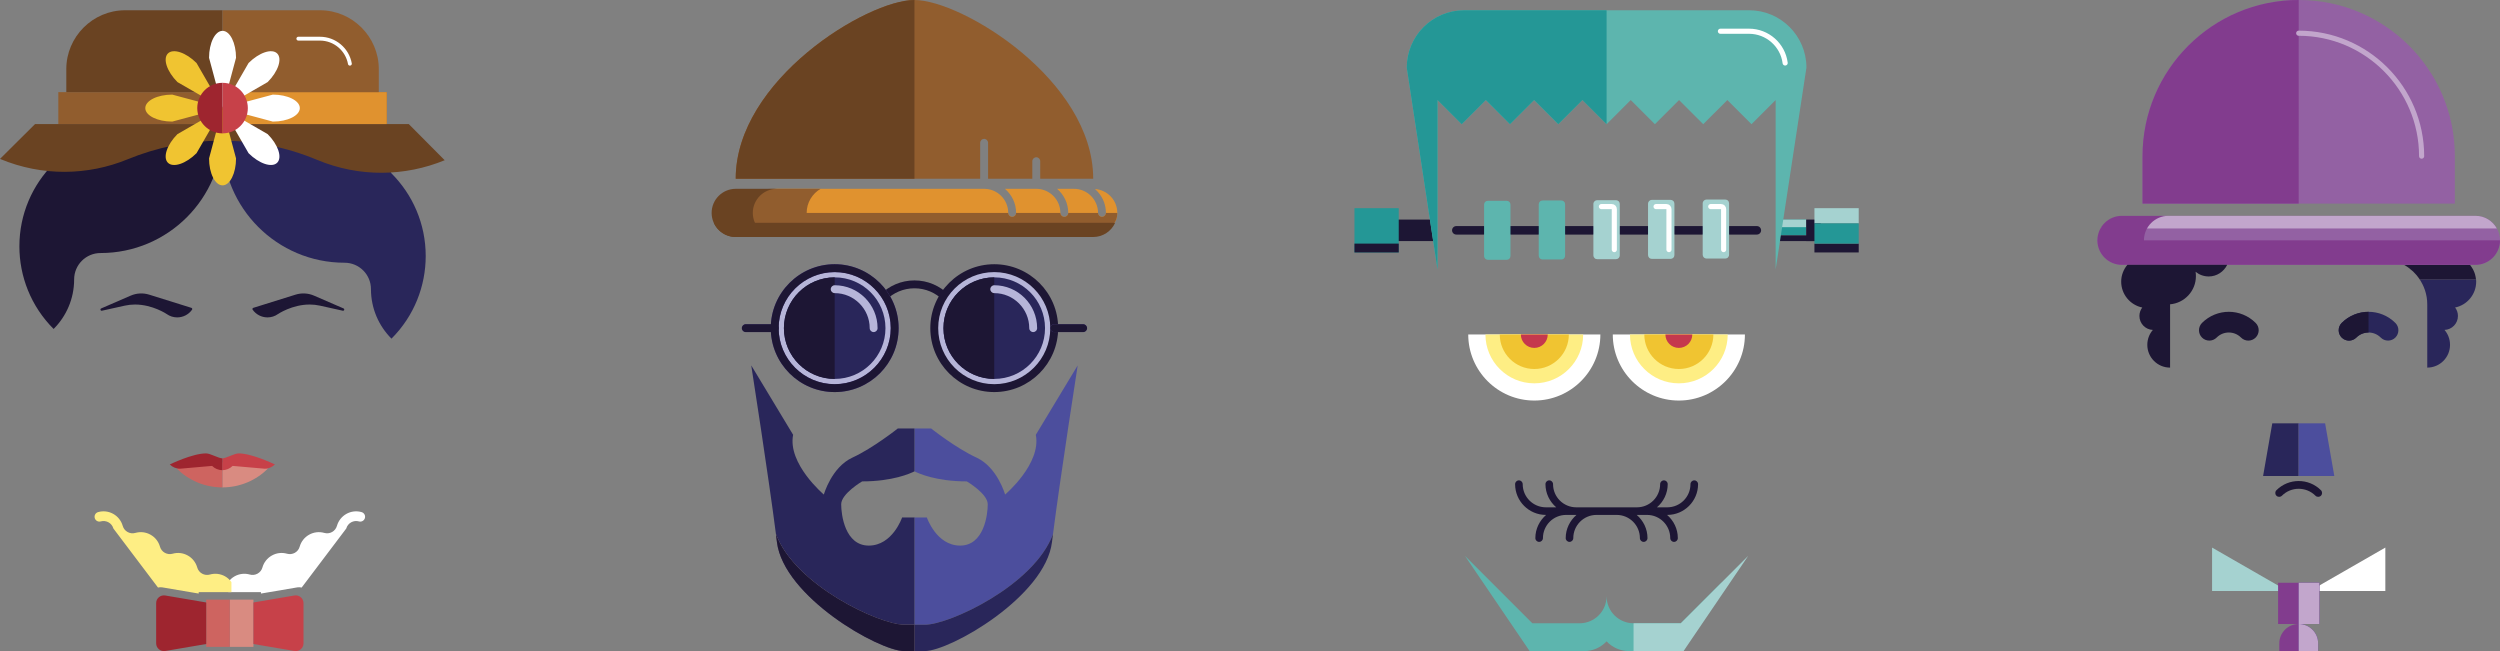 <?xml version="1.0" encoding="utf-8"?>
<!-- Generator: Adobe Illustrator 15.1.0, SVG Export Plug-In . SVG Version: 6.00 Build 0)  -->
<!DOCTYPE svg PUBLIC "-//W3C//DTD SVG 1.1//EN" "http://www.w3.org/Graphics/SVG/1.1/DTD/svg11.dtd">
<svg version="1.1" id="Calque_1" xmlns="http://www.w3.org/2000/svg" xmlns:xlink="http://www.w3.org/1999/xlink" x="0px" y="0px"
	 width="487.637px" height="127.001px" viewBox="0 0 487.637 127.001"
	 enable-background="new 0 0 487.637 127.001" xml:space="preserve">
<rect x="0" y="0" width="487.637" height="127.001" fill="#808080" stroke="none"/>
<path fill="#1D1634" d="M187.01,64.874c-0.425,0-0.77-0.344-0.77-0.769
	c0-4.341-3.529-7.871-7.869-7.871c-4.341,0-7.87,3.53-7.87,7.871
	c0,0.425-0.346,0.769-0.771,0.769s-0.768-0.344-0.768-0.769
	c0-5.189,4.22-9.41,9.408-9.41c5.187,0,9.407,4.221,9.407,9.41
	C187.778,64.529,187.434,64.874,187.01,64.874"/>
<path fill="#B6B5D9" d="M205.631,64.006c0,6.461-5.238,11.699-11.699,11.699
	c-6.462,0-11.7-5.238-11.7-11.699c0-6.461,5.238-11.701,11.7-11.701
	C200.393,52.305,205.631,57.545,205.631,64.006"/>
<path fill="#29265A" d="M203.837,64.006c0,5.47-4.437,9.904-9.905,9.904
	c-5.47,0-9.906-4.434-9.906-9.904c0-5.47,4.437-9.906,9.906-9.906
	C199.4,54.1,203.837,58.536,203.837,64.006"/>
<path fill="#1D1634" d="M193.932,54.1c-5.47,0-9.906,4.436-9.906,9.906
	c0,5.47,4.437,9.905,9.906,9.905V54.1z"/>
<path fill="#1D1634" d="M193.932,76.475c-6.876,0-12.47-5.594-12.47-12.468
	c0-6.877,5.594-12.47,12.47-12.47c6.875,0,12.468,5.593,12.468,12.47
	C206.399,70.88,200.807,76.475,193.932,76.475 M193.932,53.074
	c-6.027,0-10.931,4.904-10.931,10.932c0,6.027,4.903,10.93,10.931,10.93
	c6.026,0,10.93-4.903,10.93-10.93C204.861,57.979,199.958,53.074,193.932,53.074"/>
<path fill="#2E2866" d="M172.715,64.006c0,5.47-4.435,9.904-9.904,9.904
	c-5.471,0-9.905-4.434-9.905-9.904c0-5.47,4.435-9.906,9.905-9.906
	C168.28,54.1,172.715,58.536,172.715,64.006"/>
<path fill="#1D1634" d="M337.352,45.755c-0.461,0-0.834-0.371-0.834-0.827
	c0-0.462,0.373-0.832,0.834-0.832h5.326c0.461,0,0.834,0.37,0.834,0.832
	c0,0.456-0.373,0.827-0.834,0.827H337.352z"/>
<path fill="#1D1634" d="M326.695,45.755c-0.459,0-0.832-0.371-0.832-0.827
	c0-0.462,0.373-0.832,0.832-0.832h5.328c0.455,0,0.834,0.37,0.834,0.832
	c0,0.456-0.379,0.827-0.834,0.827H326.695z"/>
<path fill="#1D1634" d="M316.035,45.755c-0.461,0-0.832-0.371-0.832-0.827
	c0-0.462,0.371-0.832,0.832-0.832h5.328c0.461,0,0.832,0.37,0.832,0.832
	c0,0.456-0.371,0.827-0.832,0.827H316.035z"/>
<path fill="#1D1634" d="M305.379,45.755c-0.461,0-0.832-0.371-0.832-0.827
	c0-0.462,0.371-0.832,0.832-0.832h5.328c0.461,0,0.832,0.37,0.832,0.832
	c0,0.456-0.371,0.827-0.832,0.827H305.379z"/>
<path fill="#1D1634" d="M294.721,45.755c-0.461,0-0.832-0.371-0.832-0.827
	c0-0.462,0.371-0.832,0.832-0.832h5.327c0.46,0,0.832,0.37,0.832,0.832
	c0,0.456-0.372,0.827-0.832,0.827H294.721z"/>
<path fill="#1D1634" d="M284.064,45.755c-0.46,0-0.833-0.371-0.833-0.827
	c0-0.462,0.373-0.832,0.833-0.832h5.328c0.456,0,0.828,0.37,0.828,0.832
	c0,0.456-0.372,0.827-0.828,0.827H284.064z"/>
<path fill="#A5D2D0" d="M332.859,50.431c-0.195,0-0.385-0.076-0.521-0.214
	c-0.137-0.137-0.219-0.328-0.219-0.521v-10.034c0-0.197,0.082-0.388,0.219-0.525
	c0.137-0.137,0.326-0.215,0.521-0.215h3.666c0.197,0,0.389,0.078,0.523,0.215
	c0.139,0.137,0.217,0.328,0.217,0.525v10.034c0,0.199-0.078,0.384-0.217,0.521
	c-0.139,0.142-0.326,0.214-0.523,0.214H332.859z"/>
<path fill="#A5D2D0" d="M311.537,50.555c-0.193,0-0.383-0.077-0.521-0.214
	c-0.137-0.138-0.219-0.328-0.219-0.522v-10.034c0-0.198,0.082-0.388,0.219-0.524
	c0.139-0.139,0.328-0.216,0.521-0.216h3.668c0.197,0,0.387,0.077,0.525,0.216
	c0.137,0.136,0.215,0.326,0.215,0.524v10.034c0,0.199-0.078,0.384-0.215,0.522
	c-0.143,0.141-0.328,0.214-0.525,0.214H311.537z"/>
<path fill="#A5D2D0" d="M322.197,50.494c-0.191,0-0.383-0.076-0.52-0.214
	c-0.139-0.139-0.219-0.328-0.219-0.522V39.724c0-0.197,0.08-0.388,0.219-0.524
	c0.137-0.138,0.328-0.216,0.52-0.216h3.668c0.197,0,0.387,0.078,0.525,0.216
	c0.137,0.136,0.213,0.327,0.213,0.524v10.034c0,0.199-0.076,0.383-0.213,0.522
	c-0.143,0.141-0.328,0.214-0.525,0.214H322.197z"/>
<path fill="none" stroke="#FFFFFF" stroke-linecap="round" stroke-linejoin="round" stroke-miterlimit="10" d="
	M323.023,40.295h2.016c0.275,0,0.5,0.224,0.5,0.5v7.891"/>
<path fill="none" stroke="#FFFFFF" stroke-linecap="round" stroke-linejoin="round" stroke-miterlimit="10" d="
	M333.686,40.295h2.016c0.277,0,0.5,0.224,0.5,0.5v7.891"/>
<path fill="none" stroke="#FFFFFF" stroke-linecap="round" stroke-linejoin="round" stroke-miterlimit="10" d="
	M312.363,40.295h2.016c0.275,0,0.5,0.224,0.5,0.5v7.891"/>
<path fill="#72698D" d="M482.117,52.124c0.086,0.135,0.178,0.27,0.252,0.413
	C482.293,52.394,482.207,52.258,482.117,52.124"/>
<path fill="#72698D" d="M481.785,51.655h-0.008c0.014,0.017,0.031,0.033,0.045,0.05
	C481.809,51.69,481.799,51.671,481.785,51.655"/>
<path fill="#72698D" d="M470.562,52.848c0.037,0.035,0.08,0.064,0.117,0.1
	C470.643,52.912,470.6,52.883,470.562,52.848"/>
<path fill="#72698D" d="M482.49,52.787c0.107,0.234,0.205,0.473,0.277,0.723
	C482.691,53.261,482.602,53.021,482.49,52.787"/>
<path fill="#29265A" d="M482.992,54.93c0-0.479-0.086-0.934-0.213-1.37
	c0.084,0.301,0.143,0.614,0.17,0.936h-10.967c-0.057-0.088-0.125-0.165-0.186-0.25
	c1.031,1.444,1.652,3.199,1.652,5.109v12.349c2.455,0,4.443-1.989,4.443-4.444
	c0-1.111-0.408-2.128-1.078-2.906c1.455-0.055,2.621-1.254,2.621-2.725
	c0-0.619-0.205-1.19-0.553-1.647C481.229,59.498,482.992,57.42,482.992,54.93"/>
<path fill="#72698D" d="M471.426,53.749c-0.092-0.112-0.191-0.213-0.287-0.319
	C471.234,53.536,471.334,53.637,471.426,53.749"/>
<g>
	<defs>
		<rect id="SVGID_1_" x="481.822" y="51.706" width="0.295" height="0.418"/>
	</defs>
	<clipPath id="SVGID_2_">
		<use xlink:href="#SVGID_1_"  overflow="visible"/>
	</clipPath>
	<path clip-path="url(#SVGID_2_)" fill="#463751" d="M481.822,51.706c0.107,0.133,0.199,0.276,0.295,0.418
		C482.023,51.98,481.928,51.839,481.822,51.706"/>
</g>
<g opacity="0.7">
	<g>
		<defs>
			<rect id="SVGID_3_" x="471.426" y="53.749" width="0.371" height="0.497"/>
		</defs>
		<clipPath id="SVGID_4_">
			<use xlink:href="#SVGID_3_"  overflow="visible"/>
		</clipPath>
		<path clip-path="url(#SVGID_4_)" fill="#463751" d="M471.795,54.246c-0.119-0.169-0.238-0.337-0.371-0.497
			C471.557,53.908,471.676,54.077,471.795,54.246"/>
	</g>
</g>
<g opacity="0.7">
	<g>
		<defs>
			<rect id="SVGID_5_" x="482.768" y="53.509" width="0.012" height="0.05"/>
		</defs>
		<clipPath id="SVGID_6_">
			<use xlink:href="#SVGID_5_"  overflow="visible"/>
		</clipPath>
		<path clip-path="url(#SVGID_6_)" fill="#463751" d="M482.768,53.509c0.004,0.016,0.008,0.033,0.012,0.05
			C482.775,53.542,482.77,53.525,482.768,53.509"/>
	</g>
</g>
<g opacity="0.7">
	<g>
		<defs>
			<rect id="SVGID_7_" x="470.68" y="52.947" width="0.459" height="0.482"/>
		</defs>
		<clipPath id="SVGID_8_">
			<use xlink:href="#SVGID_7_"  overflow="visible"/>
		</clipPath>
		<path clip-path="url(#SVGID_8_)" fill="#463751" d="M470.68,52.947c0.162,0.153,0.309,0.319,0.459,0.482
			C470.988,53.266,470.842,53.101,470.68,52.947"/>
	</g>
</g>
<g opacity="0.7">
	<g>
		<defs>
			<rect id="SVGID_9_" x="465.023" y="46.925" width="16.752" height="5.922"/>
		</defs>
		<clipPath id="SVGID_10_">
			<use xlink:href="#SVGID_9_"  overflow="visible"/>
		</clipPath>
		<path clip-path="url(#SVGID_10_)" fill="#463751" d="M481.775,51.655c-0.938-1.141-2.344-1.881-3.939-1.881
			c-0.072,0-0.141,0.003-0.209,0.005c-0.979-0.886-2.279-1.426-3.701-1.426
			c-1.562,0-2.975,0.651-3.977,1.695c0.002-0.051,0.004-0.101,0.004-0.154
			c0-1.18-0.516-2.231-1.322-2.968h-3.607v3.638c2.131,0.099,4.062,0.944,5.539,2.284
			c-0.496-0.454-1.037-0.861-1.629-1.193H481.775z"/>
	</g>
</g>
<g opacity="0.7">
	<g>
		<defs>
			<rect id="SVGID_11_" x="482.369" y="52.537" width="0.119" height="0.25"/>
		</defs>
		<clipPath id="SVGID_12_">
			<use xlink:href="#SVGID_11_"  overflow="visible"/>
		</clipPath>
		<path clip-path="url(#SVGID_12_)" fill="#463751" d="M482.369,52.537c0.045,0.082,0.082,0.167,0.119,0.25
			C482.451,52.703,482.412,52.619,482.369,52.537"/>
	</g>
</g>
<path fill="#1D1634" d="M482.949,54.495c-0.027-0.321-0.086-0.635-0.17-0.935
	c-0.004-0.017-0.008-0.035-0.012-0.051c-0.072-0.249-0.17-0.489-0.279-0.722
	c-0.037-0.083-0.074-0.168-0.117-0.25c-0.076-0.144-0.166-0.278-0.254-0.413
	c-0.096-0.142-0.188-0.286-0.295-0.419c-0.014-0.017-0.031-0.033-0.047-0.05h-12.842
	c0.592,0.332,1.133,0.738,1.629,1.193c0.037,0.034,0.078,0.063,0.117,0.099
	c0.162,0.153,0.309,0.318,0.459,0.483c0.096,0.106,0.195,0.207,0.287,0.318
	c0.131,0.16,0.25,0.329,0.371,0.497c0.061,0.085,0.129,0.162,0.186,0.25H482.949z"/>
<path fill="#9361A3" d="M482.859,42.101h-52.535h-9.08l-6.73,2.732
	c-2.641,0-5.406-0.593-5.406,2.045s2.135,4.777,4.775,4.777h7.361h9.08h52.535
	c2.637,0,4.777-2.139,4.777-4.777S485.496,42.101,482.859,42.101"/>
<polygon fill="#A5D2D0" points="431.475,106.806 431.475,115.279 446.213,115.279 "/>
<polygon fill="#FFFFFF" points="465.271,106.806 465.271,115.279 450.531,115.279 "/>
<polygon fill="#29265A" points="443.219,82.571 441.428,92.841 448.371,92.841 448.371,82.571 "/>
<g opacity="0.2">
	<g>
		<defs>
			<rect id="SVGID_13_" x="448.369" y="82.571" width="6.945" height="10.27"/>
		</defs>
		<clipPath id="SVGID_14_">
			<use xlink:href="#SVGID_13_"  overflow="visible"/>
		</clipPath>
		<polygon clip-path="url(#SVGID_14_)" fill="#72698D" points="453.521,82.571 448.371,82.571 448.371,92.841 
			455.314,92.841 		"/>
	</g>
</g>
<polygon fill="#4C4E9D" points="453.521,82.571 448.371,82.571 448.371,92.841 455.314,92.841 "/>
<path fill="#1D1634" d="M444.562,96.913c-0.193,0-0.387-0.073-0.535-0.222
	c-0.297-0.295-0.297-0.774,0-1.071c2.393-2.391,6.287-2.393,8.684,0
	c0.295,0.295,0.297,0.775,0,1.071c-0.293,0.294-0.773,0.295-1.07,0
	c-1.805-1.804-4.74-1.801-6.543,0C444.949,96.84,444.754,96.913,444.562,96.913"/>
<path fill="#1D1634" d="M437.123,65.844c-0.664-0.663-1.514-0.984-2.377-0.99
	c-0.871,0.006-1.717,0.327-2.381,0.99h0.004c-0.791,0.79-2.07,0.79-2.857,0
	c-0.787-0.788-0.787-2.066,0-2.855c1.438-1.442,3.346-2.171,5.234-2.171
	c1.887,0,3.789,0.729,5.234,2.171c0.787,0.789,0.787,2.067-0.004,2.855
	c-0.393,0.395-0.91,0.594-1.424,0.594C438.037,66.438,437.52,66.239,437.123,65.844"/>
<path fill="#29265A" d="M456.76,65.845c-0.787-0.786-0.787-2.064-0.004-2.855
	c1.441-1.444,3.354-2.173,5.238-2.169c1.887-0.004,3.789,0.725,5.232,2.169h0.004
	c0.785,0.787,0.785,2.065-0.004,2.855c-0.789,0.787-2.066,0.787-2.854,0
	c-0.662-0.662-1.516-0.983-2.379-0.988c-0.871,0.005-1.717,0.326-2.377,0.984
	c-0.391,0.397-0.912,0.597-1.43,0.597S457.156,66.24,456.76,65.845"/>
<path fill="#1D1634" d="M461.994,60.821L461.994,60.821c-1.885-0.004-3.797,0.725-5.238,2.169
	c-0.783,0.791-0.783,2.069,0.004,2.855c0.396,0.395,0.91,0.593,1.428,0.593
	s1.039-0.2,1.432-0.597c0.658-0.658,1.504-0.979,2.375-0.984V60.821z"/>
<path fill="#9361A3" d="M458.645,39.711h20.184v-9.255C478.828,13.635,465.189,0,448.373,0
	c-16.824,0-30.461,13.635-30.461,30.456v9.255H458.645z"/>
<path fill="#823C8E" d="M448.373,0c-16.822,0-30.461,13.635-30.461,30.455v9.256h30.457
	L448.373,0z"/>
<path fill="none" stroke="#C2A6CC" stroke-linecap="round" stroke-linejoin="round" stroke-miterlimit="10" d="
	M472.348,30.456c0-13.221-10.756-23.977-23.975-23.977"/>
<path fill="#C2A6CC" d="M487.018,44.569c-0.816-1.465-2.363-2.468-4.158-2.468h-60.514
	c-1.795,0-11.807,1.003-12.619,2.468H487.018z"/>
<path fill="#823C8E" d="M418.189,46.878c0-2.638,2.137-4.777,4.777-4.777h-9.084
	c-2.641,0-4.775,2.139-4.775,4.777c0,2.638,2.135,4.777,4.775,4.777h9.084h59.893
	c2.637,0,4.777-2.139,4.777-4.777H418.189z"/>
<path fill="#1D1634" d="M414.953,51.655c-0.74,0.893-1.205,2.025-1.205,3.275
	c0,2.49,1.764,4.568,4.109,5.052c-0.348,0.457-0.553,1.028-0.553,1.647
	c0,1.47,1.166,2.67,2.621,2.724c-0.676,0.779-1.082,1.795-1.082,2.907
	c0,2.455,1.992,4.444,4.443,4.444V59.355c2.822-0.241,5.037-2.607,5.037-5.489
	c0-0.293-0.018-0.577-0.062-0.856c0.695,0.571,1.584,0.914,2.557,0.914
	c1.588,0,2.951-0.93,3.607-2.269h-11.459H414.953z"/>
<rect x="444.352" y="113.667" fill="#823C8E" width="8.045" height="8.048"/>
<rect x="448.373" y="113.667" fill="#574790" width="4.023" height="8.048"/>
<path fill="#823C8E" d="M448.373,121.716c-2.092,0-3.785,1.695-3.785,3.783v1.502h7.57v-1.502
	C452.158,123.411,450.465,121.716,448.373,121.716"/>
<path fill="#574790" d="M448.373,121.716v5.285h3.785v-1.502
	C452.158,123.411,450.465,121.716,448.373,121.716"/>
<rect x="448.373" y="113.667" fill="#C2A6CC" width="4.023" height="8.048"/>
<path fill="#C2A6CC" d="M448.373,121.716v5.285h3.785v-1.502
	C452.158,123.411,450.465,121.716,448.373,121.716"/>
<path fill="#FFFFFF" d="M58.039,114.562l-7.139,1.215v-0.283h-6.384v-1.956
	c0.329-0.455,0.744-0.844,1.248-1.125c0.91-0.507,1.956-0.629,2.958-0.347
	c0.509,0.148,1.051,0.083,1.516-0.177c0.467-0.262,0.805-0.686,0.949-1.199
	c0.284-1,0.939-1.831,1.844-2.336c0.91-0.511,1.96-0.633,2.956-0.349
	c0.516,0.144,1.057,0.081,1.521-0.177c0.466-0.26,0.804-0.686,0.947-1.199
	c0.284-1,0.939-1.831,1.846-2.336c0.908-0.507,1.96-0.629,2.954-0.347
	c1.059,0.306,2.17-0.315,2.468-1.377c0.587-2.065,2.744-3.273,4.801-2.682
	c0.504,0.142,0.796,0.664,0.654,1.166c-0.145,0.502-0.67,0.801-1.167,0.651
	c-0.515-0.144-1.058-0.081-1.521,0.178c-0.467,0.262-0.804,0.688-0.947,1.202
	l-8.701,11.518C58.579,114.551,58.312,114.517,58.039,114.562"/>
<path fill="#1D1634" d="M10.461,31.926c-4.126,4.125-6.679,9.824-6.679,16.119
	c-0.001,5.834,2.224,11.67,6.676,16.121c2.474-2.472,4.003-5.889,4.003-9.662
	c0-2.843,2.305-5.147,5.147-5.147c13.145,0,23.801-10.656,23.801-23.801H14.246L10.461,31.926z
	"/>
<path fill="#29265A" d="M76.357,33.816c4.126,4.124,6.679,9.824,6.679,16.119
	c0.001,5.834-2.224,11.67-6.676,16.121c-2.473-2.472-4.003-5.889-4.003-9.662
	c0-2.843-2.305-5.147-5.146-5.147c-13.146,0-23.802-10.656-23.802-23.801h29.163
	L76.357,33.816z"/>
<rect x="44.829" y="116.961" fill="#D98B81" width="4.605" height="9.21"/>
<rect x="40.225" y="116.961" fill="#CE6460" width="4.604" height="9.21"/>
<path fill="#C74149" d="M57.431,126.979l-7.996-1.361v-8.103l7.996-1.362
	c0.925-0.157,1.77,0.556,1.77,1.494v7.839C59.2,126.423,58.355,127.136,57.431,126.979"
	/>
<path fill="#9E252F" d="M32.228,116.153l7.996,1.361v8.103l-7.996,1.362
	c-0.925,0.157-1.77-0.556-1.77-1.494v-7.839
	C30.458,116.708,31.303,115.996,32.228,116.153"/>
<path fill="#1D1634" d="M37.341,60.049l-8.243-2.576c-1.181-0.371-2.466-0.302-3.602,0.19
	l-5.762,2.498c-0.111,0.049-0.168,0.173-0.131,0.289c0.039,0.117,0.15,0.184,0.276,0.158
	l4.469-0.993c0.642-0.142,1.313-0.215,1.992-0.215c3.431,0,6.164,1.846,6.188,1.862
	c0.6,0.425,1.305,0.649,2.037,0.649c1.15,0,2.233-0.561,2.898-1.5
	c0.042-0.062,0.054-0.141,0.029-0.212C37.471,60.127,37.413,60.071,37.341,60.049"/>
<path fill="#D98B81" d="M43.37,90.208l8.928,1.157c-2.288,2.289-5.447,3.704-8.928,3.704V90.208z
	"/>
<path fill="#CE6460" d="M43.37,90.208l-8.927,1.157c2.288,2.289,5.447,3.704,8.927,3.704V90.208z
	"/>
<path fill="#C74149" d="M43.37,89.407c0.726-0.007,2.342-0.97,3.18-0.97
	c2.66,0,7.071,2.156,7.071,2.156c-0.513,0.513-1.221,0.831-2.002,0.831l-6.247-0.548
	c-0.513,0.513-1.223,0.83-2.002,0.83V89.407z"/>
<path fill="#9E252F" d="M43.37,89.407c-0.725-0.007-2.341-0.97-3.179-0.97
	c-2.66,0-7.072,2.156-7.072,2.156c0.514,0.513,1.222,0.831,2.002,0.831l6.247-0.548
	c0.514,0.513,1.224,0.83,2.002,0.83V89.407z"/>
<path fill="#1D1634" d="M49.4,60.049l8.243-2.576c1.181-0.371,2.466-0.302,3.602,0.19
	l5.762,2.498c0.111,0.049,0.168,0.173,0.131,0.289c-0.039,0.117-0.15,0.184-0.276,0.158
	l-4.469-0.993c-0.642-0.142-1.313-0.215-1.992-0.215c-3.431,0-6.164,1.846-6.188,1.862
	c-0.6,0.425-1.305,0.649-2.037,0.649c-1.151,0-2.234-0.561-2.898-1.5
	c-0.042-0.062-0.054-0.141-0.029-0.212C49.271,60.127,49.328,60.071,49.4,60.049"/>
<rect x="11.374" y="17.972" fill="#915D2E" width="64.07" height="6.228"/>
<path fill="#6A4322" d="M79.732,24.2H6.838L0,30.997c8.29,3.462,17.198,3.237,24.899,0.073
	c11.427-4.693,24.646-5.028,36.945,0.109c8.289,3.462,17.197,3.237,24.898,0.074
	L79.732,24.2z"/>
<path fill="#6A4322" d="M43.409,2H24.415c-6.315,0-11.483,5.168-11.483,11.484v4.487H43.409
	V2z"/>
<rect x="43.409" y="17.972" fill="#E0922F" width="32.035" height="6.228"/>
<path fill="#915D2E" d="M43.409,2H62.403c6.317,0,11.484,5.168,11.484,11.484v4.487H43.409V2
	z"/>
<path fill="none" stroke="#FFFFFF" stroke-width="0.75" stroke-linecap="round" d="M58.191,7.543h4.213
	c2.913,0,5.345,2.111,5.845,4.885"/>
<path fill="#F0C431" d="M33.602,18.455c-2.907,0-5.263,1.178-5.263,2.631s2.355,2.631,5.263,2.631
	l9.808-2.631L33.602,18.455z"/>
<path fill="#F0C431" d="M34.613,26.161c-2.055,2.055-2.888,4.554-1.861,5.582
	c1.028,1.027,3.527,0.194,5.582-1.861l5.075-8.796L34.613,26.161z"/>
<path fill="#F0C431" d="M40.777,30.894c0,2.906,1.179,5.263,2.632,5.263
	c1.454,0,2.632-2.357,2.632-5.263l-2.632-9.808L40.777,30.894z"/>
<path fill="#FFFFFF" d="M48.484,29.881c2.055,2.055,4.554,2.888,5.581,1.861
	c1.027-1.028,0.194-3.527-1.86-5.582l-8.796-5.075L48.484,29.881z"/>
<path fill="#FFFFFF" d="M53.217,23.717c2.906,0,5.264-1.178,5.264-2.631s-2.357-2.631-5.264-2.631
	l-9.808,2.631L53.217,23.717z"/>
<path fill="#FFFFFF" d="M52.205,16.011c2.055-2.055,2.888-4.554,1.86-5.582
	c-1.027-1.027-3.526-0.194-5.581,1.861l-5.075,8.796L52.205,16.011z"/>
<path fill="#FFFFFF" d="M46.04,11.278c0-2.906-1.178-5.263-2.631-5.263s-2.632,2.357-2.632,5.263
	l2.632,9.808L46.04,11.278z"/>
<path fill="#F0C431" d="M38.335,12.29c-2.056-2.055-4.555-2.888-5.582-1.861
	c-1.027,1.028-0.194,3.527,1.86,5.582l8.796,5.075L38.335,12.29z"/>
<path fill="#C74149" d="M43.409,26.017c2.724,0,4.932-2.208,4.932-4.932
	c0-2.723-2.208-4.931-4.932-4.931V26.017z"/>
<path fill="#9E252F" d="M43.409,16.154c-2.723,0-4.932,2.208-4.932,4.932
	c0,2.723,2.209,4.931,4.932,4.931V16.154z"/>
<path fill="#FEEE84" d="M31.618,114.562l7.14,1.215v-0.283h6.384v-1.956
	c-0.329-0.455-0.744-0.844-1.248-1.125c-0.91-0.507-1.956-0.629-2.958-0.347
	c-0.509,0.148-1.051,0.083-1.516-0.177c-0.468-0.262-0.805-0.686-0.949-1.199
	c-0.284-1-0.939-1.831-1.844-2.336c-0.91-0.511-1.96-0.633-2.956-0.349
	c-0.516,0.144-1.057,0.081-1.521-0.177c-0.466-0.26-0.804-0.686-0.948-1.199
	c-0.283-1-0.938-1.831-1.845-2.336c-0.908-0.507-1.96-0.629-2.954-0.347
	c-1.059,0.306-2.17-0.315-2.468-1.377c-0.587-2.065-2.744-3.273-4.801-2.682
	c-0.504,0.142-0.796,0.664-0.654,1.166c0.145,0.502,0.67,0.801,1.167,0.651
	c0.514-0.144,1.058-0.081,1.521,0.178c0.467,0.262,0.804,0.688,0.947,1.202l8.701,11.518
	C31.079,114.551,31.347,114.517,31.618,114.562"/>
<rect x="353.914" y="47.516" fill="#1D1634" width="8.637" height="1.726"/>
<rect x="271.597" y="42.83" fill="#1D1634" width="8.634" height="4.194"/>
<rect x="264.193" y="40.606" fill="#249796" width="8.636" height="8.635"/>
<rect x="264.193" y="47.516" fill="#1D1634" width="8.636" height="1.726"/>
<rect x="346.512" y="42.829" fill="#249796" width="5.799" height="3.084"/>
<rect x="346.512" y="42.83" fill="#A5D2D0" width="5.799" height="1.48"/>
<rect x="346.512" y="45.913" fill="#1D1634" width="8.637" height="1.111"/>
<rect x="352.311" y="42.83" fill="#1D1634" width="2.838" height="4.194"/>
<rect x="353.914" y="40.606" fill="#A5D2D0" width="8.637" height="2.961"/>
<rect x="353.914" y="43.566" fill="#249796" width="8.637" height="3.948"/>
<path fill="#FFFFFF" d="M340.355,65.241c0,7.107-5.779,12.887-12.887,12.887
	s-12.887-5.78-12.887-12.887H340.355z"/>
<path fill="#FEEE84" d="M337,65.24c0,5.264-4.268,9.531-9.533,9.531c-5.262,0-9.531-4.267-9.531-9.531
	H337z"/>
<path fill="#F0C431" d="M334.203,65.24c0,3.72-3.016,6.736-6.736,6.736
	c-3.719,0-6.736-3.016-6.736-6.736H334.203z"/>
<path fill="#C5384D" d="M330.092,65.24c0,1.449-1.174,2.624-2.625,2.624
	c-1.449,0-2.623-1.175-2.623-2.624H330.092z"/>
<path fill="#FFFFFF" d="M312.16,65.241c0,7.107-5.779,12.887-12.886,12.887
	c-7.109,0-12.887-5.78-12.887-12.887H312.16z"/>
<path fill="#FEEE84" d="M308.805,65.24c0,5.264-4.268,9.531-9.531,9.531
	c-5.265,0-9.532-4.267-9.532-9.531H308.805z"/>
<path fill="#F0C431" d="M306.01,65.24c0,3.72-3.018,6.736-6.736,6.736
	c-3.72,0-6.737-3.016-6.737-6.736H306.01z"/>
<path fill="#C5384D" d="M301.897,65.24c0,1.449-1.175,2.624-2.624,2.624
	s-2.624-1.175-2.624-2.624H301.897z"/>
<path fill="#5DB5AE" d="M327.846,121.571h-9.213c-2.896,0-5.242-2.338-5.26-5.23
	c0-0.009-0.002-0.022-0.002-0.03c0,0.004,0,0.006,0,0.008v-0.01
	c0,0.01-0.002,0.025-0.002,0.034c-0.02,2.892-2.365,5.231-5.26,5.231h-9.212
	l-13.158-13.158l12.626,18.585h10.625c1.73,0,3.283-0.733,4.381-1.902
	c1.1,1.166,2.652,1.899,4.383,1.899h10.623l7.529-13.485L327.846,121.571z"/>
<line fill="none" x1="313.371" y1="114.345" x2="313.371" y2="114.335"/>
<polygon fill="#A5D2D0" points="327.846,121.571 318.633,121.571 318.633,126.998 328.377,126.998 
	341.006,108.413 "/>
<path fill="#5DB5AE" d="M346.35,19.515l-4.711,4.71l-4.709-4.71l-4.713,4.71l-4.709-4.71
	l-4.711,4.71l-4.711-4.71l-4.713,4.71l-4.711-4.71l-4.711,4.71l-4.711-4.71
	l-4.71,4.71l-4.713-4.71l-4.71,4.71l-4.712-4.71l-0.002,0.002v33.05l-6.001-39.377
	C274.393,7.01,279.402,2,285.583,2h55.579c6.18,0,11.191,5.01,11.191,11.19l-6.004,39.377
	V19.515z"/>
<path fill="none" stroke="#FFFFFF" stroke-linecap="round" stroke-linejoin="round" d="M348.203,12.284
	c-0.453-3.53-3.48-6.191-7.041-6.191h-5.586"/>
<path fill="#249796" d="M285.583,2c-6.181,0-11.19,5.01-11.19,11.189l6.001,39.377V19.518
	l0.002-0.002l4.712,4.71l4.71-4.71l4.712,4.71l4.711-4.71l4.711,4.71l4.711-4.71
	l4.711,4.71V2H285.583z"/>
<path fill="#5DB5AE" d="M290.218,50.678c-0.194,0-0.385-0.076-0.522-0.214
	c-0.138-0.137-0.218-0.327-0.218-0.521V39.908c0-0.196,0.08-0.388,0.218-0.524
	c0.138-0.138,0.328-0.215,0.522-0.215h3.666c0.198,0,0.389,0.077,0.525,0.215
	c0.138,0.136,0.214,0.328,0.214,0.524v10.035c0,0.198-0.076,0.384-0.214,0.521
	c-0.141,0.142-0.327,0.214-0.525,0.214H290.218z"/>
<path fill="#5DB5AE" d="M300.877,50.616c-0.193,0-0.384-0.076-0.521-0.214
	c-0.137-0.137-0.217-0.327-0.217-0.521V39.846c0-0.197,0.08-0.388,0.217-0.524
	c0.138-0.138,0.328-0.215,0.521-0.215h3.666c0.199,0,0.389,0.077,0.525,0.215
	c0.139,0.136,0.215,0.327,0.215,0.524v10.035c0,0.198-0.076,0.384-0.215,0.521
	c-0.141,0.143-0.326,0.214-0.525,0.214H300.877z"/>
<path fill="#5DB5AE" d="M304.543,49.881v-0.74V49.881z"/>
<path fill="#1D1634" d="M331.217,94.436c0-0.409-0.334-0.74-0.74-0.74
	c-0.41,0-0.742,0.331-0.742,0.74c0,2.493-2.025,4.52-4.521,4.52h-2.018
	c1.277-1.1,2.1-2.708,2.1-4.52c0-0.409-0.332-0.74-0.738-0.74
	c-0.408,0-0.74,0.331-0.74,0.74c0,2.493-2.029,4.52-4.523,4.52h-11.842
	c-2.494,0-4.523-2.027-4.523-4.52c0-0.409-0.33-0.74-0.74-0.74
	c-0.408,0-0.739,0.331-0.739,0.74c0,1.812,0.823,3.42,2.099,4.52h-2.018
	c-2.492,0-4.521-2.027-4.521-4.52c0-0.409-0.332-0.74-0.741-0.74
	c-0.408,0-0.74,0.331-0.74,0.74c0,3.31,2.692,6.001,6.003,6.001h0.044
	c-1.273,1.102-2.099,2.71-2.099,4.523c0,0.408,0.331,0.739,0.74,0.739
	s0.741-0.331,0.741-0.739c0-2.494,2.026-4.523,4.521-4.523h2.018
	c-1.275,1.102-2.1,2.71-2.1,4.523c0,0.408,0.332,0.739,0.74,0.739
	c0.41,0,0.74-0.331,0.74-0.739c0-2.494,2.029-4.523,4.523-4.523h3.945
	c2.494,0,4.523,2.029,4.523,4.523c0,0.408,0.332,0.739,0.74,0.739
	c0.41,0,0.742-0.331,0.742-0.739c0-1.813-0.826-3.421-2.1-4.523h2.016
	c2.494,0,4.523,2.029,4.523,4.523c0,0.408,0.332,0.739,0.738,0.739
	c0.41,0,0.74-0.331,0.74-0.739c0-1.813-0.822-3.421-2.096-4.523h0.041
	C328.521,100.437,331.217,97.746,331.217,94.436"/>
<path fill="#B6B5D9" d="M174.51,64.006c0,6.461-5.238,11.699-11.699,11.699
	s-11.701-5.238-11.701-11.699c0-6.461,5.24-11.701,11.701-11.701
	S174.51,57.545,174.51,64.006"/>
<path fill="#915D2E" d="M202.899,31.444c0-0.423-0.344-0.767-0.769-0.767
	c-0.429,0-0.771,0.344-0.771,0.767v3.422h-8.628v-7.009c0-0.424-0.345-0.769-0.77-0.769
	c-0.429,0-0.773,0.345-0.773,0.769v7.009h-47.685c0-19.256,25.638-34.865,34.866-34.865
	c9.23,0,34.865,15.609,34.865,34.865h-10.336V31.444z"/>
<path fill="#6A4322" d="M178.369,34.864c0,0-34.865,0-34.865,0.001C143.504,15.609,169.142,0,178.37,0
	L178.369,34.864z"/>
<path fill="#E0922F" d="M213.58,36.865c1.3,1.143,2.138,2.797,2.138,4.663
	c0,0.425-0.345,0.769-0.77,0.769c-0.428,0-0.768-0.344-0.768-0.769
	c-0.008-2.594-2.108-4.695-4.703-4.699h-3.287c1.323,1.144,2.178,2.813,2.178,4.699
	c0,0.425-0.344,0.769-0.769,0.769c-0.429,0-0.769-0.344-0.769-0.769
	c-0.004-2.594-2.107-4.695-4.697-4.699h-6.114c1.322,1.144,2.178,2.813,2.178,4.699
	c0,0.425-0.344,0.769-0.769,0.769c-0.423,0-0.769-0.344-0.769-0.769
	c-0.004-2.594-2.104-4.695-4.699-4.699h-40.423c-2.595,0.004-10.438,1.452-10.441,4.048
	c0.003,2.595-0.188,3.96,2.408,3.965l69.73,0.082c2.598-0.004,4.698-0.798,4.702-3.394
	C217.934,39.053,216.015,37.047,213.58,36.865"/>
<path fill="#574790" d="M162.811,76.475c-6.876,0-12.47-5.594-12.47-12.468
	c0-6.877,5.594-12.47,12.47-12.47c6.875,0,12.469,5.593,12.469,12.47
	C175.279,70.88,169.686,76.475,162.811,76.475 M162.811,53.074
	c-6.027,0-10.932,4.904-10.932,10.932c0,6.027,4.904,10.93,10.932,10.93
	c6.026,0,10.93-4.903,10.93-10.93C173.74,57.979,168.837,53.074,162.811,53.074"/>
<path fill="#574790" d="M151.109,64.775h-5.64c-0.425,0-0.769-0.344-0.769-0.769
	c0-0.425,0.344-0.77,0.769-0.77h5.64c0.426,0,0.77,0.345,0.77,0.77
	C151.879,64.431,151.535,64.775,151.109,64.775"/>
<path fill="#574790" d="M211.271,64.775h-5.64c-0.426,0-0.771-0.344-0.771-0.769
	c0-0.425,0.345-0.77,0.771-0.77h5.64c0.424,0,0.77,0.345,0.77,0.77
	C212.041,64.431,211.695,64.775,211.271,64.775"/>
<path fill="#1D1634" d="M162.811,76.475c-6.876,0-12.47-5.594-12.47-12.468
	c0-6.877,5.594-12.47,12.47-12.47c6.875,0,12.469,5.593,12.469,12.47
	C175.279,70.88,169.686,76.475,162.811,76.475 M162.811,53.074
	c-6.027,0-10.932,4.904-10.932,10.932c0,6.027,4.904,10.93,10.932,10.93
	c6.026,0,10.93-4.903,10.93-10.93C173.74,57.979,168.837,53.074,162.811,53.074"/>
<path fill="#29265A" d="M172.715,64.006c0,5.47-4.435,9.904-9.904,9.904
	c-5.471,0-9.905-4.434-9.905-9.904c0-5.47,4.435-9.906,9.905-9.906
	C168.28,54.1,172.715,58.536,172.715,64.006"/>
<path fill="#1D1634" d="M162.811,54.1c-5.471,0-9.905,4.436-9.905,9.906
	c0,5.47,4.435,9.905,9.905,9.905V54.1z"/>
<path fill="#1D1634" d="M151.109,64.775h-5.64c-0.425,0-0.769-0.344-0.769-0.769
	c0-0.425,0.344-0.77,0.769-0.77h5.64c0.426,0,0.77,0.345,0.77,0.77
	C151.879,64.431,151.535,64.775,151.109,64.775"/>
<path fill="#1D1634" d="M211.271,64.775h-5.64c-0.426,0-0.771-0.344-0.771-0.769
	c0-0.425,0.345-0.77,0.771-0.77h5.64c0.424,0,0.77,0.345,0.77,0.77
	C212.041,64.431,211.695,64.775,211.271,64.775"/>
<path fill="#915D2E" d="M215.718,41.53c-0.003,0.424-0.346,0.767-0.769,0.767
	c-0.427,0-0.768-0.343-0.769-0.767h-5.812c-0.002,0.424-0.346,0.767-0.77,0.767
	c-0.429,0-0.767-0.343-0.768-0.767h-8.634c-0.003,0.424-0.346,0.767-0.77,0.767
	c-0.423,0-0.765-0.343-0.768-0.767h-39.313c0-2.012,1.101-3.751,2.718-4.701h-9.725
	c-2.596,0.004-7.616,2.105-7.619,4.701c0.003,2.596-1.812,3.307,0.783,3.312l69.731,0.082
	c2.597-0.005,4.697-0.798,4.702-3.394H215.718z"/>
<path fill="#6A4322" d="M151.539,46.23c-2.596-0.005-4.697-2.105-4.701-4.701
	c0.004-2.596,2.105-4.697,4.701-4.701h-8.033c-2.596,0.004-4.697,2.105-4.7,4.701
	c0.003,2.596,2.104,4.696,4.7,4.701H151.539z"/>
<path fill="#6A4322" d="M139.228,43.453c0.736,1.633,2.369,2.775,4.278,2.778h69.731
	c1.909-0.003,3.543-1.145,4.279-2.778H139.228z"/>
<path fill="#4C4E9D" d="M188.581,93.899c0,0,4.084,2.401,4.084,4.461
	c0,2.057-0.742,8.06-5.384,8.06c-4.641,0-6.497-5.489-6.497-5.489h-2.413v20.929h2.015
	c4.757,0,21.298-7.648,25.005-17.675c1.438-11.228,4.818-32.915,4.818-32.915l-8.169,13.539
	c1.113,5.659-5.992,11.657-5.992,11.657s-1.486-5.317-5.569-7.204
	c-4.085-1.887-8.858-5.687-8.858-5.687l-3.249,0.002v8.362
	C179.174,92.347,182.614,93.899,188.581,93.899"/>
<g opacity="0.7">
	<g>
		<defs>
			<rect id="SVGID_15_" x="205.195" y="104.183" width="0.196" height="1.553"/>
		</defs>
		<clipPath id="SVGID_16_">
			<use xlink:href="#SVGID_15_"  overflow="visible"/>
		</clipPath>
		<path clip-path="url(#SVGID_16_)" fill="#463751" d="M205.195,105.735
			c0.06-0.488,0.126-1.013,0.196-1.552l-0.001,0.002
			C205.321,104.724,205.254,105.247,205.195,105.735"/>
	</g>
</g>
<g opacity="0.7">
	<g>
		<defs>
			<rect id="SVGID_17_" x="151.351" y="104.186" width="0.195" height="1.55"/>
		</defs>
		<clipPath id="SVGID_18_">
			<use xlink:href="#SVGID_17_"  overflow="visible"/>
		</clipPath>
		<path clip-path="url(#SVGID_18_)" fill="#463751" d="M151.546,105.735
			c-0.061-0.487-0.126-1.011-0.195-1.55C151.42,104.724,151.485,105.248,151.546,105.735"/>
	</g>
</g>
<path fill="#29265A" d="M180.386,121.86h-2.015V127h1.948c5.013,0,23.577-10.632,24.876-21.265
	c0.06-0.488,0.126-1.011,0.195-1.551C201.685,114.212,185.144,121.86,180.386,121.86"/>
<path fill="#29265A" d="M176.355,121.86h2.016v-20.929h-2.411c0,0-1.857,5.489-6.498,5.489
	s-5.384-6.003-5.384-8.061c0-2.059,4.085-4.46,4.085-4.46
	c5.966,0,9.407-1.553,10.208-1.96v-8.362l-3.25-0.003c0,0-4.774,3.8-8.858,5.687
	s-5.568,7.205-5.568,7.205s-7.106-5.998-5.993-11.658l-8.168-13.539
	c0,0,3.38,21.689,4.817,32.916v-0.002C155.056,114.211,171.598,121.86,176.355,121.86"/>
<path fill="#72698D" d="M176.355,121.86c-4.758,0-21.3-7.649-25.005-17.677v0.001
	c0.069,0.54,0.136,1.064,0.195,1.551C152.845,116.368,171.409,127,176.421,127h1.95v-5.14
	H176.355z"/>
<g opacity="0.7">
	<g>
		<defs>
			<rect id="SVGID_19_" x="151.351" y="104.183" width="27.021" height="22.818"/>
		</defs>
		<clipPath id="SVGID_20_">
			<use xlink:href="#SVGID_19_"  overflow="visible"/>
		</clipPath>
		<path clip-path="url(#SVGID_20_)" fill="#463751" d="M176.355,121.86c-4.758,0-21.3-7.649-25.005-17.677
			v0.001c0.069,0.54,0.136,1.064,0.195,1.551C152.845,116.368,171.409,127,176.421,127h1.95
			v-5.14H176.355z"/>
	</g>
</g>
<path fill="#1D1634" d="M176.355,121.86c-4.758,0-21.3-7.649-25.005-17.677v0.001
	c0.069,0.54,0.136,1.064,0.195,1.551C152.845,116.368,171.409,127,176.421,127h1.95v-5.14
	H176.355z"/>
<path fill="#B6B5D9" d="M201.53,64.775c-0.425,0-0.77-0.344-0.77-0.769
	c0-3.765-3.063-6.829-6.829-6.829c-0.425,0-0.769-0.345-0.769-0.769
	s0.344-0.769,0.769-0.769c4.614,0,8.367,3.754,8.367,8.367
	C202.299,64.431,201.955,64.775,201.53,64.775"/>
<path fill="#B6B5D9" d="M170.408,64.775c-0.425,0-0.77-0.344-0.77-0.769
	c0-3.765-3.062-6.829-6.829-6.829c-0.424,0-0.768-0.345-0.768-0.769
	s0.344-0.769,0.768-0.769c4.613,0,8.367,3.754,8.367,8.367
	C171.177,64.431,170.832,64.775,170.408,64.775"/>
</svg>
